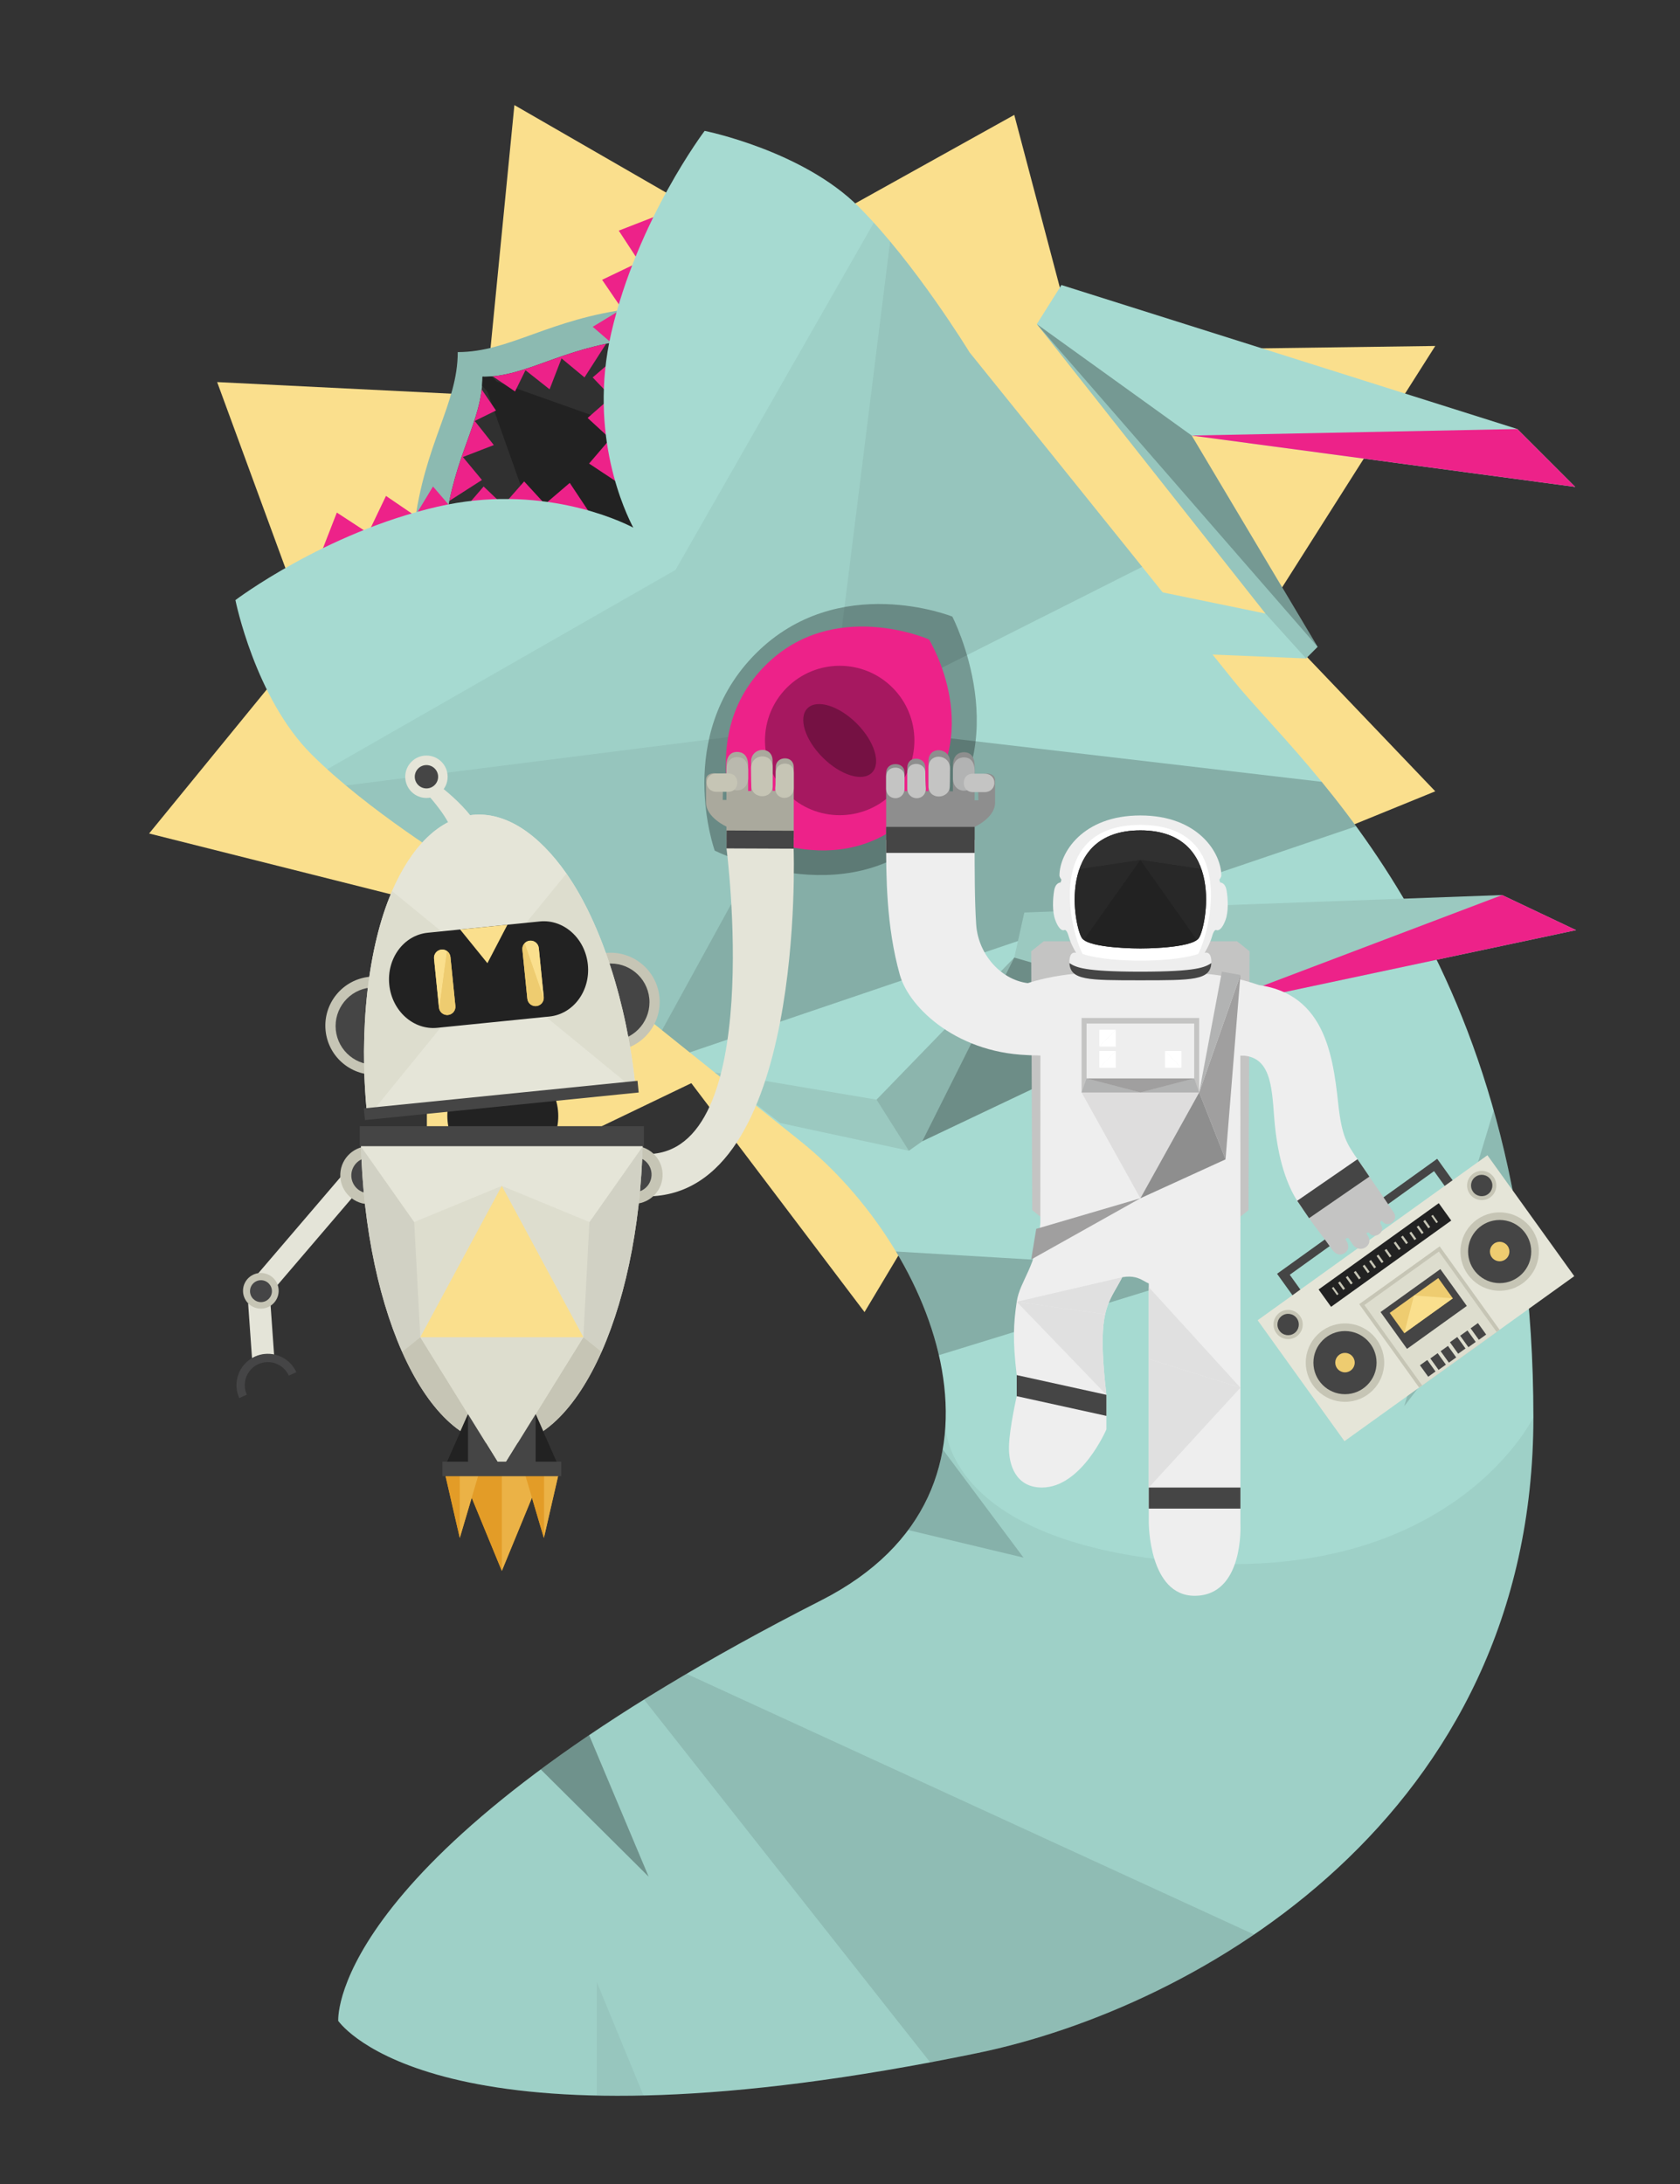 <?xml version="1.0" encoding="utf-8"?>
<!-- Generator: Adobe Illustrator 16.0.0, SVG Export Plug-In . SVG Version: 6.00 Build 0)  -->
<!DOCTYPE svg PUBLIC "-//W3C//DTD SVG 1.1//EN" "http://www.w3.org/Graphics/SVG/1.1/DTD/svg11.dtd">
<svg version="1.1" xmlns="http://www.w3.org/2000/svg" xmlns:xlink="http://www.w3.org/1999/xlink" x="0px" y="0px" width="1000px"
	 height="1300px" viewBox="0 0 1000 1300" enable-background="new 0 0 1000 1300" xml:space="preserve">
<rect x="0" y="0" width="1000" height="1300" fill="#333333" stroke="none"/>
<g id="Layer_1">
	<g>
		<polygon fill="#FADF8D" points="306.182,62.551 289.215,235.367 129.254,227.435 184.744,378.613 88.754,496.128 254.096,537.725 
			254.096,720.413 411.498,644.738 514.602,781 650.309,554.234 854.324,471.022 753.275,365.22 854.324,205.926 640.814,208.849 
			603.729,68.396 457.473,149.793 		"/>
		<path fill="#8CBAB1" d="M376.602,183.622c-50.076,6.14-73.123,25.958-104.141,25.96c0,31.016-19.795,54.034-25.932,104.113
			c-7.713,62.92,20.359,105.648,20.359,105.648l119.348-95.915l96.016-119.448C482.252,203.98,439.523,175.909,376.602,183.622z"/>
		<path fill="#303030" d="M376.311,202.059c-42.865,5.259-62.594,22.229-89.143,22.229c0,26.549-16.945,46.254-22.199,89.114
			c-6.6,53.861,17.428,90.436,17.428,90.436l103.84-80.408l0.004-0.007l80.506-103.935
			C466.746,219.487,430.168,195.461,376.311,202.059z"/>
		<g>
			<defs>
				<path id="SVGID_99_" d="M376.311,202.059c-42.865,5.259-62.594,22.229-89.143,22.229c0,26.549-16.945,46.254-22.199,89.114
					c-6.6,53.861,17.428,90.436,17.428,90.436l103.84-80.408l0.004-0.007l80.506-103.935
					C466.746,219.487,430.168,195.461,376.311,202.059z"/>
			</defs>
			<clipPath id="SVGID_2_">
				<use xlink:href="#SVGID_99_"  overflow="visible"/>
			</clipPath>
			<polygon clip-path="url(#SVGID_2_)" fill="#222222" points="278.818,221.097 391.678,339.991 449.832,281.837 			"/>
			<polygon clip-path="url(#SVGID_2_)" fill="#222222" points="284.006,215.908 402.898,328.771 344.744,386.925 			"/>
			<g clip-path="url(#SVGID_2_)">
				<path fill="#ED2289" d="M390.809,197.205c-9.107,0.702-18.707,1.806-28.713,3.424l16.369,13.77L390.809,197.205z"/>
				<path fill="#ED2289" d="M414.613,197.87c-9.617-0.602-20.17-0.853-31.498-0.533l16.311,16.084L414.613,197.87z"/>
			</g>
			<g clip-path="url(#SVGID_2_)">
				<path fill="#ED2289" d="M284.469,228.509c0,0-5.793,9.703-12.154,27.096l22.914-11.248L284.469,228.509z"/>
				<path fill="#ED2289" d="M290.725,222.254c0,0,9.705-5.791,27.096-12.155l-11.246,22.916L290.725,222.254z"/>
				<path fill="#ED2289" d="M337.717,204.378c-12.068,3.641-22.332,7.751-30.561,11.538l19.979,15.812L337.717,204.378z"/>
				<path fill="#ED2289" d="M363.811,199.889c-11.23,1.576-26.328,5.46-36.031,8.063l20.137,16.708L363.811,199.889z"/>
				<path fill="#ED2289" d="M266.594,275.502c3.643-12.07,7.75-22.332,11.537-30.562l15.812,19.979L266.594,275.502z"/>
				<path fill="#ED2289" d="M262.104,301.594c1.576-11.229,5.459-26.324,8.062-36.032l16.707,20.136L262.104,301.594z"/>
				<path fill="#ED2289" d="M260.111,327.902c0.705-9.109,1.809-18.709,3.428-28.715l13.77,16.368L260.111,327.902z"/>
				<path fill="#ED2289" d="M260.777,351.706c-0.602-9.615-0.85-20.169-0.531-31.5l16.084,16.311L260.777,351.706z"/>
			</g>
		</g>
		<g>
			<polygon fill="#ED2289" points="191.445,328.363 200.494,305.104 221.602,318.885 			"/>
			<polygon fill="#ED2289" points="217.479,320.823 229.756,295.192 254.096,311.778 			"/>
			<polygon fill="#ED2289" points="241.803,315.863 257.74,289.591 273.678,308.114 			"/>
			<polygon fill="#ED2289" points="269.133,311.333 287.873,289.578 306.182,307.025 			"/>
			<polygon fill="#ED2289" points="293.477,307.677 311.998,286.568 331.385,307.674 			"/>
			<polygon fill="#ED2289" points="318.246,305.312 339.137,287.437 354.428,310.481 			"/>
		</g>
		<g>
			<polygon fill="#ED2289" points="391.57,128.237 368.311,137.283 382.094,158.392 			"/>
			<polygon fill="#ED2289" points="384.031,154.271 358.402,166.547 374.988,190.886 			"/>
			<polygon fill="#ED2289" points="379.074,178.591 352.801,194.528 371.322,210.47 			"/>
			<polygon fill="#ED2289" points="374.545,205.926 352.791,224.665 370.238,242.974 			"/>
			<polygon fill="#ED2289" points="370.887,230.268 349.779,248.786 370.887,268.175 			"/>
			<polygon fill="#ED2289" points="368.523,255.034 350.646,275.928 373.693,291.216 			"/>
		</g>
		<polygon fill="#A6DAD1" points="699.215,388.695 777.4,391.928 784.293,385.036 709.34,259.252 937.643,289.834 903.186,255.373 
			631.803,169.652 617.152,192.912 753.275,365.22 666.479,347.345 		"/>
		<polygon opacity="0.3" points="617.152,192.912 709.34,259.252 784.293,385.036 		"/>
		<polygon opacity="0.1" points="777.4,391.928 784.293,385.036 617.152,192.912 753.275,365.22 		"/>
		<path fill="#A6DAD1" d="M419.432,77.898c0,0-40.061,52.982-55.57,120.185c-14.084,61.034,8.807,107.835,13.084,115.981
			c-8.148-4.274-55.596-26.519-116.631-12.435c-67.199,15.506-120.184,55.569-120.184,55.569s11.629,58.154,45.229,91.754
			s86.586,65.909,86.586,65.909s94.035,76.065,204.6,164.475c79.494,63.566,140.607,207.917,12.371,273.186
			c-279.137,142.071-287.611,239.273-287.598,249.899l0.008,0.48l0.291,0.384c6.537,8.378,73.447,82.043,380.205,18.772
			c131.018-27.022,330.914-140.741,330.914-378.427c0-274.838-137.451-387.252-178.906-438.983
			c-85.148-106.257-156.736-194.936-156.736-194.936s-32.309-52.985-65.908-86.585S419.432,77.898,419.432,77.898z"/>
		<g>
			<defs>
				<path id="SVGID_101_" d="M419.432,77.898c0,0-40.061,52.982-55.57,120.185c-14.084,61.034,8.807,107.835,13.084,115.981
					c-8.148-4.274-55.596-26.519-116.631-12.435c-67.199,15.506-120.184,55.569-120.184,55.569s11.629,58.154,45.229,91.754
					s86.586,65.909,86.586,65.909s94.035,76.065,204.6,164.475c79.494,63.566,140.607,207.917,12.371,273.186
					c-279.137,142.071-287.611,239.273-287.598,249.899l0.008,0.48l0.291,0.384c6.537,8.378,73.447,82.043,380.205,18.772
					c131.018-27.022,330.914-140.741,330.914-378.427c0-274.838-137.451-387.252-178.906-438.983
					c-85.148-106.257-156.736-194.936-156.736-194.936s-32.309-52.985-65.908-86.585S419.432,77.898,419.432,77.898z"/>
			</defs>
			<clipPath id="SVGID_4_">
				<use xlink:href="#SVGID_101_"  overflow="visible"/>
			</clipPath>
			<polygon opacity="0.2" clip-path="url(#SVGID_4_)" points="493.957,431.082 381.359,636.337 859.945,473.942 			"/>
			<polygon opacity="0.1" clip-path="url(#SVGID_4_)" points="169.924,472.106 493.957,431.082 381.359,636.337 			"/>
			<polygon opacity="0.2" clip-path="url(#SVGID_4_)" points="498.846,742.903 722.643,756.183 513.404,820.675 			"/>
			<polygon opacity="0.15" clip-path="url(#SVGID_4_)" points="540.75,835.419 609.238,927.156 508.754,903.123 			"/>
			<polygon opacity="0.3" clip-path="url(#SVGID_4_)" points="332.721,990.129 386.102,1117.063 287.57,1019.14 			"/>
			<polygon opacity="0.1" clip-path="url(#SVGID_4_)" points="534.338,107.692 493.957,431.082 704.914,324.785 			"/>
			<polygon opacity="0.15" clip-path="url(#SVGID_4_)" points="900.742,622.473 835.826,837.06 968.682,663.023 			"/>
			<polygon opacity="0.1" clip-path="url(#SVGID_4_)" points="793.484,1173.104 350.064,969.411 593.744,1278.373 			"/>
			<polygon opacity="0.05" clip-path="url(#SVGID_4_)" points="407.648,1307.121 355.219,1179.79 355.242,1318.709 			"/>
			<polygon opacity="0.05" clip-path="url(#SVGID_4_)" points="402.1,339.222 169.924,472.106 493.957,431.082 534.338,107.692 			
				"/>
		</g>
		<path opacity="0.05" d="M912.736,843.632c0,237.686-199.896,351.404-330.914,378.427
			c-306.758,63.271-373.668-10.395-380.205-18.772l-0.291-0.384l-0.008-0.48c-0.014-10.626,8.461-107.828,287.598-249.899
			c50.438-25.669,71.584-63.573,73.838-103.984c0,0-0.984,61.417,119.035,78.618C859.945,952.688,912.736,843.632,912.736,843.632z"
			/>
		<polygon fill="#9BC9C0" points="464.496,668.498 540.996,684.96 548.957,679.337 712.84,601.511 938.154,553.654 894.125,532.769 
			609.717,543.149 603.729,569.982 521.758,654.544 425.424,638.351 		"/>
		<polygon fill="#ED2289" points="894.125,532.769 938.154,553.654 712.84,601.511 		"/>
		<polygon opacity="0.3" points="603.729,569.982 712.84,601.511 548.957,679.337 		"/>
		<polygon opacity="0.1" points="540.996,684.96 548.957,679.337 603.729,569.982 521.758,654.544 		"/>
		<polygon fill="#ED2289" points="903.186,255.373 937.643,289.834 709.34,259.252 		"/>
		<g>
			<path opacity="0.3" d="M425.424,506.31c0,0-24.594-68.251,24.508-117.352c49.1-49.102,116.93-21.944,116.93-21.944
				s39.539,76.34-11.705,127.585C503.904,545.85,425.424,506.31,425.424,506.31z"/>
			<path fill="#ED2289" d="M439.254,492.635c0,0-24.25-55.998,16.307-96.556c40.559-40.558,97.418-15.445,97.418-15.445
				s35.84,58.244-8.959,103.043S439.254,492.635,439.254,492.635z"/>
			<g>
				<defs>
					<path id="SVGID_103_" d="M439.254,492.635c0,0-26.512-53.738,16.307-96.556c42.818-42.818,97.418-15.445,97.418-15.445
						s35.84,58.244-8.959,103.043S439.254,492.635,439.254,492.635z"/>
				</defs>
				<clipPath id="SVGID_6_">
					<use xlink:href="#SVGID_103_"  overflow="visible"/>
				</clipPath>
				<path opacity="0.3" clip-path="url(#SVGID_6_)" d="M531.262,409.323c17.367,17.366,17.367,45.522,0,62.89
					c-17.367,17.366-45.525,17.364-62.891,0c-17.363-17.364-17.369-45.523-0.002-62.89
					C485.736,391.956,513.895,391.956,531.262,409.323z"/>
				<path opacity="0.3" clip-path="url(#SVGID_6_)" d="M509.943,430.642c10.582,10.587,14.635,23.7,9.039,29.295
					c-5.59,5.59-18.703,1.538-29.289-9.045c-10.584-10.589-14.639-23.703-9.045-29.295
					C486.24,416.004,499.354,420.059,509.943,430.642z"/>
			</g>
		</g>
	</g>
	<g>
		<g>
			<polygon fill="#C4C4C3" points="736.299,560.269 678.799,560.269 621.299,560.269 613.799,566.247 614.412,720.312 
				621.299,725.812 678.799,725.812 736.299,725.812 743.186,720.312 743.799,566.247 			"/>
			<g>
				<polygon fill="#454545" points="807.809,723.98 760.152,758.205 763,762.174 770.607,772.769 775.316,769.387 767.709,758.793 
					810.658,727.951 853.607,697.107 861.215,707.702 865.924,704.323 858.314,693.727 855.465,689.758 				"/>
				<polygon fill="#E5E5D8" points="816.979,736.753 748.588,785.866 800.277,857.844 868.668,808.734 937.059,759.621 
					885.371,687.642 				"/>
				<polygon fill="#C6C5B5" points="833.008,759.074 809.057,776.272 844.719,825.932 868.668,808.734 892.619,791.534 
					856.957,741.875 				"/>
				<polygon fill="#DDDDCE" points="834.309,760.883 812.146,776.798 846.506,824.646 868.668,808.734 890.83,792.819 
					856.469,744.968 				"/>
				<polygon fill="#454545" points="839.557,768.193 821.76,780.974 837.508,802.904 855.305,790.123 873.104,777.343 
					857.355,755.413 				"/>
				<polygon fill="#222222" points="820.646,741.861 784.883,767.545 792.303,777.877 828.066,752.191 863.83,726.51 
					856.41,716.177 				"/>
				
					<rect x="865.41" y="797.021" transform="matrix(0.812 -0.583 0.583 0.812 -304.32 656.316)" fill="#454545" width="5.365" height="8.413"/>
				
					<rect x="871.555" y="792.608" transform="matrix(0.812 -0.583 0.583 0.812 -300.656 659.592)" fill="#454545" width="5.367" height="8.413"/>
				
					<rect x="877.79" y="788.129" transform="matrix(0.812 -0.583 0.583 0.812 -296.881 662.464)" fill="#454545" width="5.365" height="8.414"/>
				
					<rect x="830.742" y="739.347" transform="matrix(0.812 -0.584 0.584 0.812 -276.731 624.637)" fill="#C6C5B5" width="1.342" height="5.219"/>
				
					<rect x="825.771" y="742.919" transform="matrix(0.813 -0.582 0.582 0.813 -279.571 620.816)" fill="#C6C5B5" width="1.343" height="5.217"/>
				
					<rect x="835.305" y="736.07" transform="matrix(0.811 -0.585 0.585 0.811 -274.092 627.995)" fill="#C6C5B5" width="1.343" height="5.218"/>
				
					<rect x="839.845" y="732.814" transform="matrix(0.813 -0.583 0.583 0.813 -271.116 627.779)" fill="#C6C5B5" width="1.344" height="5.217"/>
				
					<rect x="844.422" y="729.528" transform="matrix(0.812 -0.584 0.584 0.812 -268.456 631.062)" fill="#C6C5B5" width="1.34" height="5.217"/>
				
					<rect x="848.984" y="726.251" transform="matrix(0.812 -0.583 0.583 0.812 -265.603 632.162)" fill="#C6C5B5" width="1.342" height="5.217"/>
				
					<rect x="853.541" y="723.05" transform="matrix(0.813 -0.582 0.582 0.813 -262.781 632.719)" fill="#C6C5B5" width="1.141" height="5.216"/>
				<path fill="#C6C5B5" d="M911.611,731.361c7.52,10.471,5.127,25.053-5.342,32.57c-10.473,7.519-25.055,5.127-32.572-5.346
					c-7.52-10.47-5.125-25.051,5.346-32.57C889.512,718.498,904.094,720.892,911.611,731.361z"/>
				<circle fill="#454545" cx="892.654" cy="744.973" r="18.797"/>
				<circle fill="#C6C5B5" cx="881.97" cy="705.654" r="8.699"/>
				<path fill="#454545" d="M887.135,701.945c2.049,2.852,1.396,6.824-1.453,8.873c-2.855,2.049-6.828,1.396-8.877-1.456
					c-2.047-2.852-1.398-6.825,1.457-8.875C881.113,698.44,885.086,699.092,887.135,701.945z"/>
				<path fill="#EECC70" d="M897.363,741.595c1.867,2.599,1.271,6.22-1.326,8.087c-2.602,1.868-6.223,1.275-8.092-1.328
					c-1.867-2.599-1.271-6.223,1.328-8.09C891.875,738.397,895.496,738.992,897.363,741.595z"/>
				
					<rect x="859.059" y="801.58" transform="matrix(-0.812 0.583 -0.583 -0.812 2031.659 958.032)" fill="#454545" width="5.363" height="8.414"/>
				
					<rect x="852.912" y="805.995" transform="matrix(-0.812 0.583 -0.583 -0.812 2023.108 969.517)" fill="#454545" width="5.366" height="8.412"/>
				
					<rect x="846.678" y="810.475" transform="matrix(-0.812 0.583 -0.583 -0.812 2014.48 980.851)" fill="#454545" width="5.365" height="8.411"/>
				
					<rect x="816.627" y="749.484" transform="matrix(-0.812 0.584 -0.584 -0.812 1919.896 885.883)" fill="#C6C5B5" width="1.342" height="5.219"/>
				
					<rect x="821.053" y="746.307" transform="matrix(-0.812 0.584 -0.584 -0.812 1926.061 877.541)" fill="#C6C5B5" width="1.342" height="5.217"/>
				
					<rect x="812.067" y="752.763" transform="matrix(-0.812 0.583 -0.583 -0.812 1913.496 894.85)" fill="#C6C5B5" width="1.339" height="5.216"/>
				
					<rect x="807.525" y="756.021" transform="matrix(-0.812 0.584 -0.584 -0.812 1907.217 903.038)" fill="#C6C5B5" width="1.342" height="5.219"/>
				
					<rect x="802.95" y="759.308" transform="matrix(-0.813 0.583 -0.583 -0.813 1900.665 912.961)" fill="#C6C5B5" width="1.341" height="5.216"/>
				
					<rect x="798.388" y="762.583" transform="matrix(-0.813 0.583 -0.583 -0.813 1894.304 921.557)" fill="#C6C5B5" width="1.341" height="5.217"/>
				
					<rect x="794.03" y="765.785" transform="matrix(-0.813 0.582 -0.582 -0.813 1887.975 930.72)" fill="#C6C5B5" width="1.141" height="5.217"/>
				<polygon fill="#EECC70" points="841.656,771.117 827.211,781.493 835.873,793.558 850.32,783.183 864.768,772.809 
					856.104,760.744 				"/>
				<circle fill="#C6C5B5" cx="800.588" cy="811.087" r="23.339"/>
				<circle fill="#454545" cx="800.588" cy="811.088" r="18.797"/>
				<circle fill="#C6C5B5" cx="766.744" cy="788.4" r="8.7"/>
				<path fill="#454545" d="M761.58,792.109c2.047,2.853,6.021,3.504,8.871,1.456c2.855-2.048,3.506-6.023,1.457-8.875
					s-6.02-3.506-8.877-1.455C760.182,785.283,759.529,789.255,761.58,792.109z"/>
				<circle fill="#EECC70" cx="800.588" cy="811.088" r="5.796"/>
				<polygon fill="#FADF8D" points="835.873,793.558 841.656,771.117 864.768,772.809 				"/>
			</g>
			<g>
				<path fill="#EEEEEE" d="M738.299,628.299c18-0.076,18.723,18.18,20.141,36.79c2.002,26.299,8.389,41.338,13.693,49.66
					c1.373,2.154,2.232,3.312,3.279,4.798l35.869-24.771c-1.553-1.933-2.062-3.019-3.258-4.769
					c-6.268-9.176-9.33-13.328-11.459-33.059c-3.395-31.416-9.018-71.524-58.445-71.316L738.299,628.299z"/>
				<path fill="#C4C4C3" d="M821.875,728.698c1.566,2.309,0.875,4.53-0.949,5.854c-1.898,1.383-4.566,1.475-6.234-0.984
					c-1.348,0.465-1.873-0.02-0.611,1.839c4.088,6.03-4.881,11.261-8.84,5.428c-0.936-1.38-1.834-2.712-2.633-3.896
					c-1.01-0.061-1.01-0.061-1.785,0.646c2.838,4.182,1.789,6.833-0.424,8.298s-5.117,1.422-7.887-2.661
					c-3.533-5.209-9.729-12.908-13.303-18.119c-2.029-2.961-3.797-5.556-3.797-5.556l35.869-24.771c0,0,1.818,2.69,3.818,5.587
					c4.42,6.4,11.922,17.524,14.531,21.374c1.568,2.309,0.691,4.659-1.133,5.983c-1.9,1.382-4.34,1.316-6.004-1.14
					C820.998,727.302,821.875,728.698,821.875,728.698z"/>
				<polygon fill="#454545" points="772.133,714.749 808.023,690.008 811.281,694.776 815.1,700.363 779.209,725.103 
					775.412,719.547 				"/>
			</g>
			<path fill="#EEEEEE" d="M780.182,620.299c0-19.392-17.473-29.643-33.998-35.001c-14.824-4.807-28.885-5.677-28.885-5.677
				s4-1.188,3.75-7.562s-4-4.875-4-4.875s3.104-5.042,4.438-9.875s2.74-3.625,2.74-3.625s2.572,1.124,5.238-6.044
				c1.848-4.964,1.5-12.5,0.668-17.5c-0.834-5-3.834-4.832-3.834-4.832l-0.5-1.668c0,0,1.166-1.486,1.166-2.5
				c0-13.206-13.5-35.75-48.166-35.75s-48.166,22.544-48.166,35.75c0,1.014,1.166,2.5,1.166,2.5l-0.5,1.668c0,0-3-0.168-3.834,4.832
				c-0.832,5-1.18,12.536,0.668,17.5c2.666,7.168,5.238,6.044,5.238,6.044s1.406-1.208,2.74,3.625s4.438,9.875,4.438,9.875
				s-3.75-1.5-4,4.875s3.75,7.562,3.75,7.562s-14.061,0.87-28.885,5.677c-16.523,5.358-33.91,13.286-33.91,32.678l33.912,10.037
				l7.883,0.286l-0.051,99.764c0,0,5.051,21.477,31.26,22.766c3.953,0.194,10.062,10.748,17.445,9.437
				c12.846-2.283,14.148,6.705,20.846,3.336s14.338-12.578,18.291-12.772c26.209-1.289,31.26-22.766,31.26-22.766l-0.051-99.764
				l7.885-0.286L780.182,620.299z"/>
			<g>
				<path fill="#EEEEEE" d="M683.799,891.709h54.551v6.27v9.559c0,0,2.193,42.334-27.275,42.334
					c-27.275,0-27.275-43.434-27.275-43.434v-8.459V891.709z"/>
				<path fill="#EEEEEE" d="M683.799,728.062c0,64.82,0,53.736,0,82.758s0,45.957,0,80.889h54.551c0-36.404,0-51.91,0-80.889
					s0-13.936,0-82.758H683.799z"/>
				<rect x="683.799" y="885.438" fill="#454545" width="54.551" height="12.541"/>
				<polygon fill="#E0E0E0" points="683.799,885.438 738.35,826.006 683.799,808.945 				"/>
				<polygon fill="#E0E0E0" points="683.799,808.945 683.799,766.168 738.35,826.006 				"/>
			</g>
			<g>
				<path fill="#8E8E8E" d="M580.129,476.351c0-7.754,0-15.61,0-20.413c0-6.092-2.939-8.147-6.213-8.185
					c-3.277-0.035-6.688,1.773-6.688,8.011c0,9.682,0,15.236,0,15.236l-1.918,0.01c0,0,0.156-10.807,0.156-17.52
					c0-8.702-12.789-9.572-12.789-0.58c0,2.774,0,18.036,0,18.036l-1.602-0.064c0,0-0.299-6.787-0.299-13.965
					c0-3.664-2.789-5.422-5.686-5.326c-2.781,0.089-5.023,1.88-5.023,5.326v14.029l-1.662-0.064c0,0,0-3.772,0-10.951
					c0-3.663-2.746-5.188-5.643-5.095c-2.781,0.089-5.309,1.882-5.309,5.326c0,8.34,0,39.784,0,39.784h52.674v-7.742
					c0,0,12.178-5.439,12.178-14.39s0-7.968,0-13.502c0-5.533-10.107-4.727-10.107,0c0,4.728,0.154,12.035,0.154,12.035
					L580.129,476.351z"/>
				<path fill="#EEEEEE" d="M615.477,585.434c-18,0-33.162-16.437-34.412-35.061c-0.936-13.925-0.936-32.59-0.936-50.427h-52.674
					c0,21.15,0,51.361,8.188,80.401c5.602,19.864,35.166,47.753,79.834,47.753V585.434z"/>
				<rect x="527.455" y="492.204" fill="#454545" width="52.674" height="15.481"/>
				<path fill="#C4C4C3" d="M540.068,469.39v-9.349c0-3.445,2.242-5.236,5.023-5.326c2.896-0.095,5.686,1.663,5.686,5.326
					c0,7.179,0.299,9.284,0.299,9.284c0,3.976-2.75,5.847-5.502,5.798C542.82,475.075,540.068,473.103,540.068,469.39z"/>
				<path fill="#C4C4C3" d="M527.455,469.381c0-4.33,0-4.572,0-7.136c0-3.444,2.527-5.237,5.309-5.326
					c2.896-0.094,5.643,1.685,5.643,5.348c0,4.084,0,6.93,0,6.93c0,4.052-2.738,5.963-5.475,5.928
					C530.193,475.09,527.455,473.11,527.455,469.381z"/>
				<path fill="#B2B3B3" d="M580.129,463.229c0-3.903,0-0.923,0-4.218c0-6.092-2.939-8.148-6.213-8.185
					c-3.277-0.036-6.688,1.773-6.688,8.011c0,3.916,0,4.445,0,4.445c0,4.843,3.225,7.341,6.451,7.373
					C576.902,470.688,580.129,468.253,580.129,463.229z"/>
				<path fill="#C4C4C3" d="M565.311,467.97c0,0,0.156-3.91,0.156-10.621c0-8.702-12.789-9.574-12.789-0.581
					c0,2.773,0,11.138,0,11.138c0,4.329,3.156,6.302,6.314,6.214C562.152,474.031,565.311,471.882,565.311,467.97z"/>
				<path fill="#C4C4C3" d="M586.146,471.496c-4.33,0-4.574,0-7.137,0c-3.443,0-5.236-2.526-5.326-5.31
					c-0.092-2.896,1.684-5.642,5.348-5.643c4.084,0.003,6.93,0.001,6.93,0.001c4.053,0.002,5.963,2.739,5.928,5.475
					C591.854,468.757,589.875,471.497,586.146,471.496z"/>
			</g>
			<g>
				<path fill="#EEEEEE" d="M658.572,830.249c-4.721-40.79-1.439-50.646,4.727-61.553c6.406-11.33,8.42-12.833,10.5-40.634h-54.551
					c-2,26.135-12.115,33.801-14.053,46.801s-2.467,23.218,0,43.649v7.494l53.377,10.568V830.249z"/>
				<path fill="#EEEEEE" d="M658.572,836.575l-53.377-10.568v5.047c0,0-4.314,18.964-4.609,29.737
					c-0.314,11.406,4.221,24.647,19.596,24.647c23.617,0,38.391-34.617,38.391-34.617v-8.031V836.575z"/>
				<g>
					<defs>
						<path id="SVGID_105_" d="M658.572,830.249c-4.721-40.79-1.439-50.646,4.727-61.553c6.406-11.33,8.42-12.833,10.5-40.634
							h-54.551c-2,26.135-12.115,33.801-14.053,46.801s-2.467,23.218,0,43.649v7.494l53.377,10.568V830.249z"/>
					</defs>
					<clipPath id="SVGID_8_">
						<use xlink:href="#SVGID_105_"  overflow="visible"/>
					</clipPath>
					<polygon clip-path="url(#SVGID_8_)" fill="#E0E0E0" points="658.572,830.249 605.195,774.863 657.826,782.319 					"/>
					<polygon clip-path="url(#SVGID_8_)" fill="#E0E0E0" points="657.826,782.319 667.955,760.265 605.195,774.863 					"/>
				</g>
				<polygon fill="#454545" points="658.572,842.79 605.195,831.054 605.195,818.513 658.572,830.249 				"/>
			</g>
			<g>
				<polygon fill="#C4C4C3" points="678.799,605.934 643.799,605.934 643.799,650.267 678.799,650.267 713.799,650.267 
					713.799,605.934 				"/>
				<polygon fill="#DEDDDD" points="678.799,650.267 643.799,650.267 678.799,713.267 713.799,650.267 				"/>
				<polygon fill="#EEEEEE" points="678.799,609.267 646.766,609.267 646.766,641.934 678.799,641.934 710.834,641.934 
					710.834,609.267 				"/>
				<polygon fill="#FFFFFF" points="654.34,635.6 664.145,625.601 664.145,635.6 				"/>
				<polygon fill="#FFFFFF" points="664.145,625.601 654.34,635.6 654.34,625.601 				"/>
				<polygon fill="#FFFFFF" points="664.145,612.976 654.34,622.975 654.34,612.976 				"/>
				<polygon fill="#FFFFFF" points="654.34,622.975 664.145,612.976 664.145,622.975 				"/>
				<polygon fill="#B2B3B3" points="643.799,650.267 646.766,641.934 678.799,650.267 				"/>
				<polygon fill="#FFFFFF" points="703.258,635.6 693.453,625.601 693.453,635.6 				"/>
				<polygon fill="#FFFFFF" points="693.453,625.601 703.258,635.6 703.258,625.601 				"/>
				<polygon fill="#B2B3B3" points="713.799,650.267 710.834,641.934 678.799,650.267 				"/>
				<polygon fill="#A09F9F" points="678.799,641.934 646.766,641.934 678.799,650.267 710.834,641.934 				"/>
				<g>
					<polygon fill="#A09F9F" points="738.35,580.32 729.49,690.101 713.799,650.267 					"/>
					<polygon fill="#B2B3B3" points="727.299,578.39 713.799,650.267 738.35,580.32 					"/>
					<polygon fill="#8E8E8E" points="678.799,713.267 729.49,690.101 713.799,650.267 					"/>
					<polygon fill="#A09F9F" points="678.799,713.267 616.799,731.481 613.799,749.696 					"/>
				</g>
			</g>
			<path fill="#454545" d="M678.799,578.384c-33.916,0-38.496-2.7-42.246-5.117c0.58,10.25,11.08,10.245,42.246,10.245
				s41.666,0.005,42.246-10.245C717.295,575.684,712.715,578.384,678.799,578.384z"/>
			<path fill="#FFFFFF" d="M678.799,491.015c-57,0-42,62.169-34.42,76.818c0,0,10.254,3.975,34.42,3.975s34.422-3.975,34.422-3.975
				C720.799,553.184,735.799,491.015,678.799,491.015z"/>
			<g>
				<defs>
					<path id="SVGID_107_" d="M678.799,494.265c-50.75,0-39.25,57.919-34.75,64.169s34.75,6.125,34.75,6.125
						s30.25,0.125,34.75-6.125S729.549,494.265,678.799,494.265z"/>
				</defs>
				<clipPath id="SVGID_10_">
					<use xlink:href="#SVGID_107_"  overflow="visible"/>
				</clipPath>
				<path clip-path="url(#SVGID_10_)" fill="#222222" d="M678.799,494.265c-50.75,0-39.25,57.919-34.75,64.169
					s34.75,6.125,34.75,6.125s30.25,0.125,34.75-6.125S729.549,494.265,678.799,494.265z"/>
				<polygon clip-path="url(#SVGID_10_)" fill="#282828" points="619.467,520.767 678.799,511.924 631.799,578.39 				"/>
				<polygon clip-path="url(#SVGID_10_)" fill="#222222" points="678.799,511.924 631.799,578.39 678.799,580.767 725.799,578.39 
									"/>
				<polygon clip-path="url(#SVGID_10_)" fill="#303030" points="678.799,473.434 619.467,520.767 678.799,511.924 738.133,520.767 
									"/>
				<polygon clip-path="url(#SVGID_10_)" fill="#282828" points="738.133,520.767 678.799,511.924 725.799,578.39 				"/>
			</g>
		</g>
		<g>
			<g>
				<path fill="#E5E5D8" d="M259.592,466.236c0,0,25.666,18.176,28.727,35.285c-9.178,9.297-9.178,9.297-23.621,10.464
					c19.838-10.754-15.102-44.136-15.102-44.136L259.592,466.236z"/>
				<circle fill="#E5E5D8" cx="253.835" cy="462.356" r="12.623"/>
				<circle fill="#454545" cx="253.834" cy="462.356" r="6.945"/>
			</g>
			<path fill="#222222" d="M295.947,631.12c-18.246,1.839-31.338,18.245-29.498,36.492s17.912,31.428,36.158,29.589
				c18.248-1.839,31.367-17.963,29.527-36.21C330.297,642.744,314.195,629.281,295.947,631.12z"/>
			<g>
				<path fill="#C6C5B5" d="M251.99,607.574c1.619,16.068-10.092,30.406-26.16,32.026c-16.072,1.619-30.408-10.093-32.027-26.161
					c-1.621-16.071,10.09-30.408,26.162-32.027C236.033,579.792,250.369,591.503,251.99,607.574z"/>
				<path fill="#454545" d="M220.471,587.837c-12.65,1.275-21.863,12.56-20.594,25.21c1.275,12.645,12.559,21.862,25.211,20.587
					c12.645-1.274,21.859-12.559,20.586-25.203C244.398,595.781,233.115,586.562,220.471,587.837z"/>
			</g>
			<g>
				<path fill="#C6C5B5" d="M334.322,599.275c1.621,16.068,15.957,27.781,32.025,26.161c16.072-1.619,27.783-15.958,26.162-32.026
					c-1.619-16.07-15.955-27.781-32.027-26.162C344.414,568.868,332.703,583.204,334.322,599.275z"/>
				<path fill="#454545" d="M361.27,573.646c12.65-1.275,23.928,7.944,25.209,20.593c1.275,12.645-7.943,23.929-20.594,25.204
					c-12.645,1.274-23.926-7.943-25.201-20.588C339.408,586.205,348.625,574.92,361.27,573.646z"/>
			</g>
			<path fill="#E5E5D8" d="M337.58,520.565c-0.141-0.205-0.283-0.402-0.428-0.604c-16.504-23.502-36.059-36.892-55.926-34.89
				c-19.865,2.002-36.355,19.024-47.838,45.349c-0.1,0.226-0.201,0.448-0.299,0.677c-13.857,32.216-19.682,81.742-14.619,131.977
				l2.256-0.228l77.631-7.824l77.631-7.824l2.256-0.228C373.18,596.735,357.588,549.367,337.58,520.565z"/>
			<path fill="#E5E5D8" d="M281.227,485.071c-19.865,2.002-36.355,19.024-47.838,45.349l57.111,46.652l46.652-57.111
				C320.648,496.459,301.094,483.069,281.227,485.071z"/>
			<path fill="#DDDDCE" d="M233.389,530.42c-0.1,0.226-0.201,0.448-0.299,0.677c-13.857,32.216-19.682,81.742-14.619,131.977
				l2.256-0.228l69.773-85.773L233.389,530.42z"/>
			<path fill="#DDDDCE" d="M337.152,519.961c0.145,0.202,0.287,0.399,0.428,0.604c20.008,28.802,35.6,76.17,40.664,126.404
				l-2.256,0.228L290.5,577.072L337.152,519.961z"/>
			<polygon fill="#E5E5D8" points="290.5,577.072 220.727,662.846 298.357,655.021 375.988,647.197 			"/>
			<path fill="#222222" d="M321.35,548.482l-33.393,3.365l-33.391,3.365c-14.199,1.432-24.438,15.26-22.861,30.887
				c1.574,15.623,14.365,27.13,28.564,25.698l33.391-3.365l33.393-3.365c14.199-1.432,24.438-15.259,22.861-30.882
				C348.34,558.559,335.549,547.051,321.35,548.482z"/>
			<g>
				<defs>
					<path id="SVGID_109_" d="M271.053,598.786c0.271,2.693-1.693,5.096-4.385,5.367l0,0c-2.693,0.271-5.098-1.691-5.369-4.385
						l-2.939-29.159c-0.271-2.693,1.693-5.097,4.387-5.368l0,0c2.691-0.271,5.096,1.692,5.367,4.386L271.053,598.786z"/>
				</defs>
				<clipPath id="SVGID_12_">
					<use xlink:href="#SVGID_109_"  overflow="visible"/>
				</clipPath>
				<path clip-path="url(#SVGID_12_)" fill="#EECC70" d="M271.053,598.786c0.271,2.693-1.693,5.096-4.385,5.367l0,0
					c-2.693,0.271-5.098-1.691-5.369-4.385l-2.939-29.159c-0.271-2.693,1.693-5.097,4.387-5.368l0,0
					c2.691-0.271,5.096,1.692,5.367,4.386L271.053,598.786z"/>
				<polygon clip-path="url(#SVGID_12_)" fill="#FADF8D" points="256.492,564.699 260.686,606.303 267.676,553.892 				"/>
				<polygon clip-path="url(#SVGID_12_)" fill="#EECC70" points="260.686,606.303 272.027,609.418 267.676,553.892 				"/>
			</g>
			<polygon fill="#FADF8D" points="287.957,551.848 273.867,553.268 290.123,573.335 302.049,550.428 			"/>
			<g>
				<defs>
					<path id="SVGID_111_" d="M313.891,594.468c0.271,2.693,2.676,4.656,5.367,4.385l0,0c2.693-0.271,4.658-2.674,4.387-5.367
						l-2.939-29.159c-0.271-2.693-2.676-4.657-5.369-4.386l0,0c-2.691,0.271-4.656,2.675-4.385,5.368L313.891,594.468z"/>
				</defs>
				<clipPath id="SVGID_14_">
					<use xlink:href="#SVGID_111_"  overflow="visible"/>
				</clipPath>
				<path clip-path="url(#SVGID_14_)" fill="#EECC70" d="M313.891,594.468c0.271,2.693,2.676,4.656,5.367,4.385l0,0
					c2.693-0.271,4.658-2.674,4.387-5.367l-2.939-29.159c-0.271-2.693-2.676-4.657-5.369-4.386l0,0
					c-2.691,0.271-4.656,2.675-4.385,5.368L313.891,594.468z"/>
				<polygon clip-path="url(#SVGID_14_)" fill="#FADF8D" points="321.355,558.162 325.549,599.766 308.24,549.804 				"/>
				<polygon clip-path="url(#SVGID_14_)" fill="#EECC70" points="325.549,599.766 315.057,605.08 308.24,549.804 				"/>
			</g>
			<g>
				<g>
					<path fill="#E4E4D8" d="M213.344,688.208l-59.889,70.014c4.68,0.773,8.738,3.352,11.449,7.008l58.051-67.867
						C218.814,695.336,215.496,692.104,213.344,688.208z"/>
				</g>
				<g>
					<path fill="#E4E4D8" d="M151.637,807.696c3.752-1.7,7.77-2.035,11.514-1.251l-2.094-29.585
						c-2.012,0.639-4.164,0.95-6.396,0.828c-2.498-0.137-4.85-0.784-6.961-1.826l2.314,32.673
						C150.535,808.234,151.076,807.952,151.637,807.696z"/>
				</g>
				<g>
					<path fill="#454546" d="M142.424,832.196c-4.252-9.386-0.094-20.441,9.289-24.695c9.385-4.252,20.443-0.096,24.697,9.29
						l-4.494,2.037c-3.127-6.898-11.262-9.958-18.162-6.83c-6.902,3.128-9.961,11.261-6.834,18.16l-1.248,0.564l-2.111,0.958
						L142.424,832.196z"/>
				</g>
				<path fill="#C6C5B5" d="M237.057,700.464c-0.523,9.527-8.664,16.824-18.189,16.305s-16.824-8.661-16.303-18.188
					c0.52-9.522,8.664-16.823,18.188-16.303S237.576,690.942,237.057,700.464z"/>
				<path fill="#454546" d="M230.318,700.258c-0.32,5.852-5.32,10.332-11.17,10.013s-10.334-5.32-10.012-11.171
					c0.318-5.847,5.32-10.328,11.17-10.011C226.154,689.411,230.637,694.41,230.318,700.258z"/>
				<path fill="#C6C5B5" d="M165.855,768.91c-0.318,5.854-5.322,10.338-11.174,10.019c-5.852-0.322-10.334-5.323-10.016-11.177
					c0.32-5.848,5.324-10.332,11.174-10.013C161.691,758.059,166.176,763.062,165.855,768.91z"/>
				<circle fill="#454546" cx="155.341" cy="768.551" r="6.517"/>
			</g>
			<g>
				<path fill="#E4E4D8" d="M385.031,712.121c94.908-0.108,87.371-206.956,87.371-206.956l0.043-6.428l-39.963-0.154l-0.043,6.427
					c0,0,23.664,181.957-47.408,181.957h-9.156v25.154H385.031z"/>
				<g>
					<path fill="#AAA99D" d="M472.477,499.764h-40.061v-7.742c0,0-12.178-5.439-12.178-14.39s0-7.968,0-13.502
						c0-5.533,10.107-4.727,10.107,0c0,4.728-0.154,12.035-0.154,12.035l2.225,0.003c0-7.754,0-15.61,0-20.413
						c0-6.092,2.939-8.147,6.213-8.185c3.277-0.035,6.688,1.773,6.688,8.011c0,9.682,0,15.236,0,15.236l1.918,0.01
						c0,0-0.156-10.807-0.156-17.52c0-8.702,12.789-9.572,12.789-0.58c0,2.774,0,18.036,0,18.036l1.602-0.064
						c0,0,0.299-6.787,0.299-13.965c0-3.664,2.789-5.422,5.686-5.326c2.781,0.089,5.023,1.88,5.023,5.326v14.029V499.764z"/>
					<path fill="#C6C5B5" d="M472.477,469.207v-9.349c0-3.445-2.242-5.236-5.023-5.326c-2.896-0.095-5.686,1.663-5.686,5.326
						c0,7.179-0.299,9.284-0.299,9.284c0,3.976,2.75,5.847,5.502,5.798C469.725,474.893,472.477,472.92,472.477,469.207z"/>
					<path fill="#BAB9AE" d="M432.416,463.046c0-3.903,0-0.923,0-4.218c0-6.092,2.939-8.148,6.213-8.185
						c3.277-0.036,6.688,1.773,6.688,8.011c0,3.916,0,4.445,0,4.445c0,4.843-3.225,7.341-6.451,7.373
						C435.643,470.505,432.416,468.07,432.416,463.046z"/>
					<path fill="#C6C5B5" d="M447.234,467.787c0,0-0.156-3.91-0.156-10.621c0-8.702,12.789-9.574,12.789-0.581
						c0,2.773,0,11.138,0,11.138c0,4.329-3.156,6.302-6.314,6.214C450.393,473.849,447.234,471.699,447.234,467.787z"/>
					<path fill="#C6C5B5" d="M426.398,471.313c4.33,0,4.574,0,7.137,0c3.443,0,5.236-2.526,5.326-5.31
						c0.092-2.896-1.684-5.642-5.348-5.643c-4.084,0.003-6.93,0.001-6.93,0.001c-4.053,0.002-5.963,2.739-5.928,5.475
						C420.691,468.574,422.67,471.314,426.398,471.313z"/>
				</g>
				<polygon fill="#454546" points="472.477,494.493 472.402,505.165 432.439,505.01 432.512,494.34 				"/>
				<path fill="#C6C5B5" d="M359.889,698.377c0.521-9.527,8.664-16.824,18.188-16.305c9.525,0.52,16.826,8.66,16.303,18.188
					c-0.52,9.523-8.664,16.824-18.186,16.303C366.668,716.043,359.367,707.898,359.889,698.377z"/>
				<path fill="#454546" d="M366.625,698.582c0.32-5.852,5.322-10.332,11.17-10.012c5.852,0.318,10.334,5.32,10.014,11.17
					c-0.32,5.848-5.322,10.328-11.172,10.012C370.791,709.43,366.307,704.43,366.625,698.582z"/>
			</g>
			<g>
				<defs>
					<path id="SVGID_113_" d="M214.717,670.409c0,104.656,37.518,189.686,83.99,189.686s83.992-85.029,83.992-189.686H214.717z"/>
				</defs>
				<clipPath id="SVGID_16_">
					<use xlink:href="#SVGID_113_"  overflow="visible"/>
				</clipPath>
				<path clip-path="url(#SVGID_16_)" fill="#DDDDCE" d="M214.717,670.409c0,104.656,37.518,189.686,83.99,189.686
					s83.992-85.029,83.992-189.686H214.717z"/>
				<polygon clip-path="url(#SVGID_16_)" fill="#DDDDCE" points="246.562,727.408 250.178,795.952 298.707,705.88 				"/>
				<polygon clip-path="url(#SVGID_16_)" fill="#D1D1C4" points="214.783,682.251 192.641,759.438 208.918,829.1 250.178,795.952 
					246.562,727.408 				"/>
				<polygon clip-path="url(#SVGID_16_)" fill="#C6C5B5" points="250.178,795.952 208.918,829.1 298.707,874.23 				"/>
				<polygon clip-path="url(#SVGID_16_)" fill="#DDDDCE" points="350.852,727.408 347.236,795.952 298.707,705.88 				"/>
				<polygon clip-path="url(#SVGID_16_)" fill="#D1D1C4" points="382.631,682.251 404.773,759.438 388.496,829.1 347.236,795.952 
					350.852,727.408 				"/>
				<polygon clip-path="url(#SVGID_16_)" fill="#C6C5B5" points="347.236,795.952 388.496,829.1 298.707,874.23 				"/>
				<polygon clip-path="url(#SVGID_16_)" fill="#E5E5D8" points="298.707,682.251 214.783,682.251 246.562,727.408 298.707,705.88 
					350.852,727.408 382.631,682.251 				"/>
			</g>
			<polygon fill="#DDDDCE" points="298.707,795.952 250.178,795.952 298.707,874.23 347.236,795.952 			"/>
			<polygon fill="#E39C27" points="333.215,874.23 323.736,874.23 311.527,874.23 298.707,874.23 285.887,874.23 273.678,874.23 
				264.199,874.23 273.678,915.46 280.777,891.484 298.707,935.062 316.637,891.484 323.736,915.46 			"/>
			<g>
				<polygon fill="#E39C27" points="273.678,874.23 298.707,935.062 298.707,874.23 				"/>
				<polygon fill="#E39C27" points="264.199,874.23 273.678,915.46 273.678,874.23 				"/>
				<polygon fill="#EBB246" points="273.678,874.23 273.678,915.46 285.887,874.23 				"/>
				<polygon fill="#EBB246" points="323.736,874.23 298.707,935.062 298.707,874.23 				"/>
				<polygon fill="#EBB246" points="333.215,874.23 323.736,915.46 323.736,874.23 				"/>
				<polygon fill="#E39C27" points="323.736,874.23 323.736,915.46 311.527,874.23 				"/>
			</g>
			<polygon fill="#454545" points="318.834,841.767 333.215,874.23 298.707,874.23 			"/>
			<polygon fill="#222222" points="318.834,841.767 333.215,874.23 318.834,874.23 			"/>
			<polygon fill="#454545" points="278.58,841.767 264.199,874.23 298.707,874.23 			"/>
			<polygon fill="#222222" points="278.58,841.767 264.199,874.23 278.58,874.23 			"/>
			<g>
				<polygon fill="#454545" points="298.006,651.537 216.543,659.748 217.246,666.718 298.707,658.507 380.17,650.296 
					379.469,643.326 				"/>
			</g>
			<g>
				<polygon fill="#454545" points="298.707,670.341 214.158,670.341 214.158,682.251 298.707,682.251 383.256,682.251 
					383.256,670.341 				"/>
			</g>
			<g>
				<polygon fill="#454545" points="298.707,870.046 263.33,870.046 263.33,878.688 298.707,878.688 334.086,878.688 
					334.086,870.046 				"/>
			</g>
			<polygon fill="#FADF8D" points="298.707,705.88 250.178,795.952 298.707,795.952 347.236,795.952 			"/>
		</g>
	</g>
</g>
<g id="Layer_2">
</g>
</svg>

